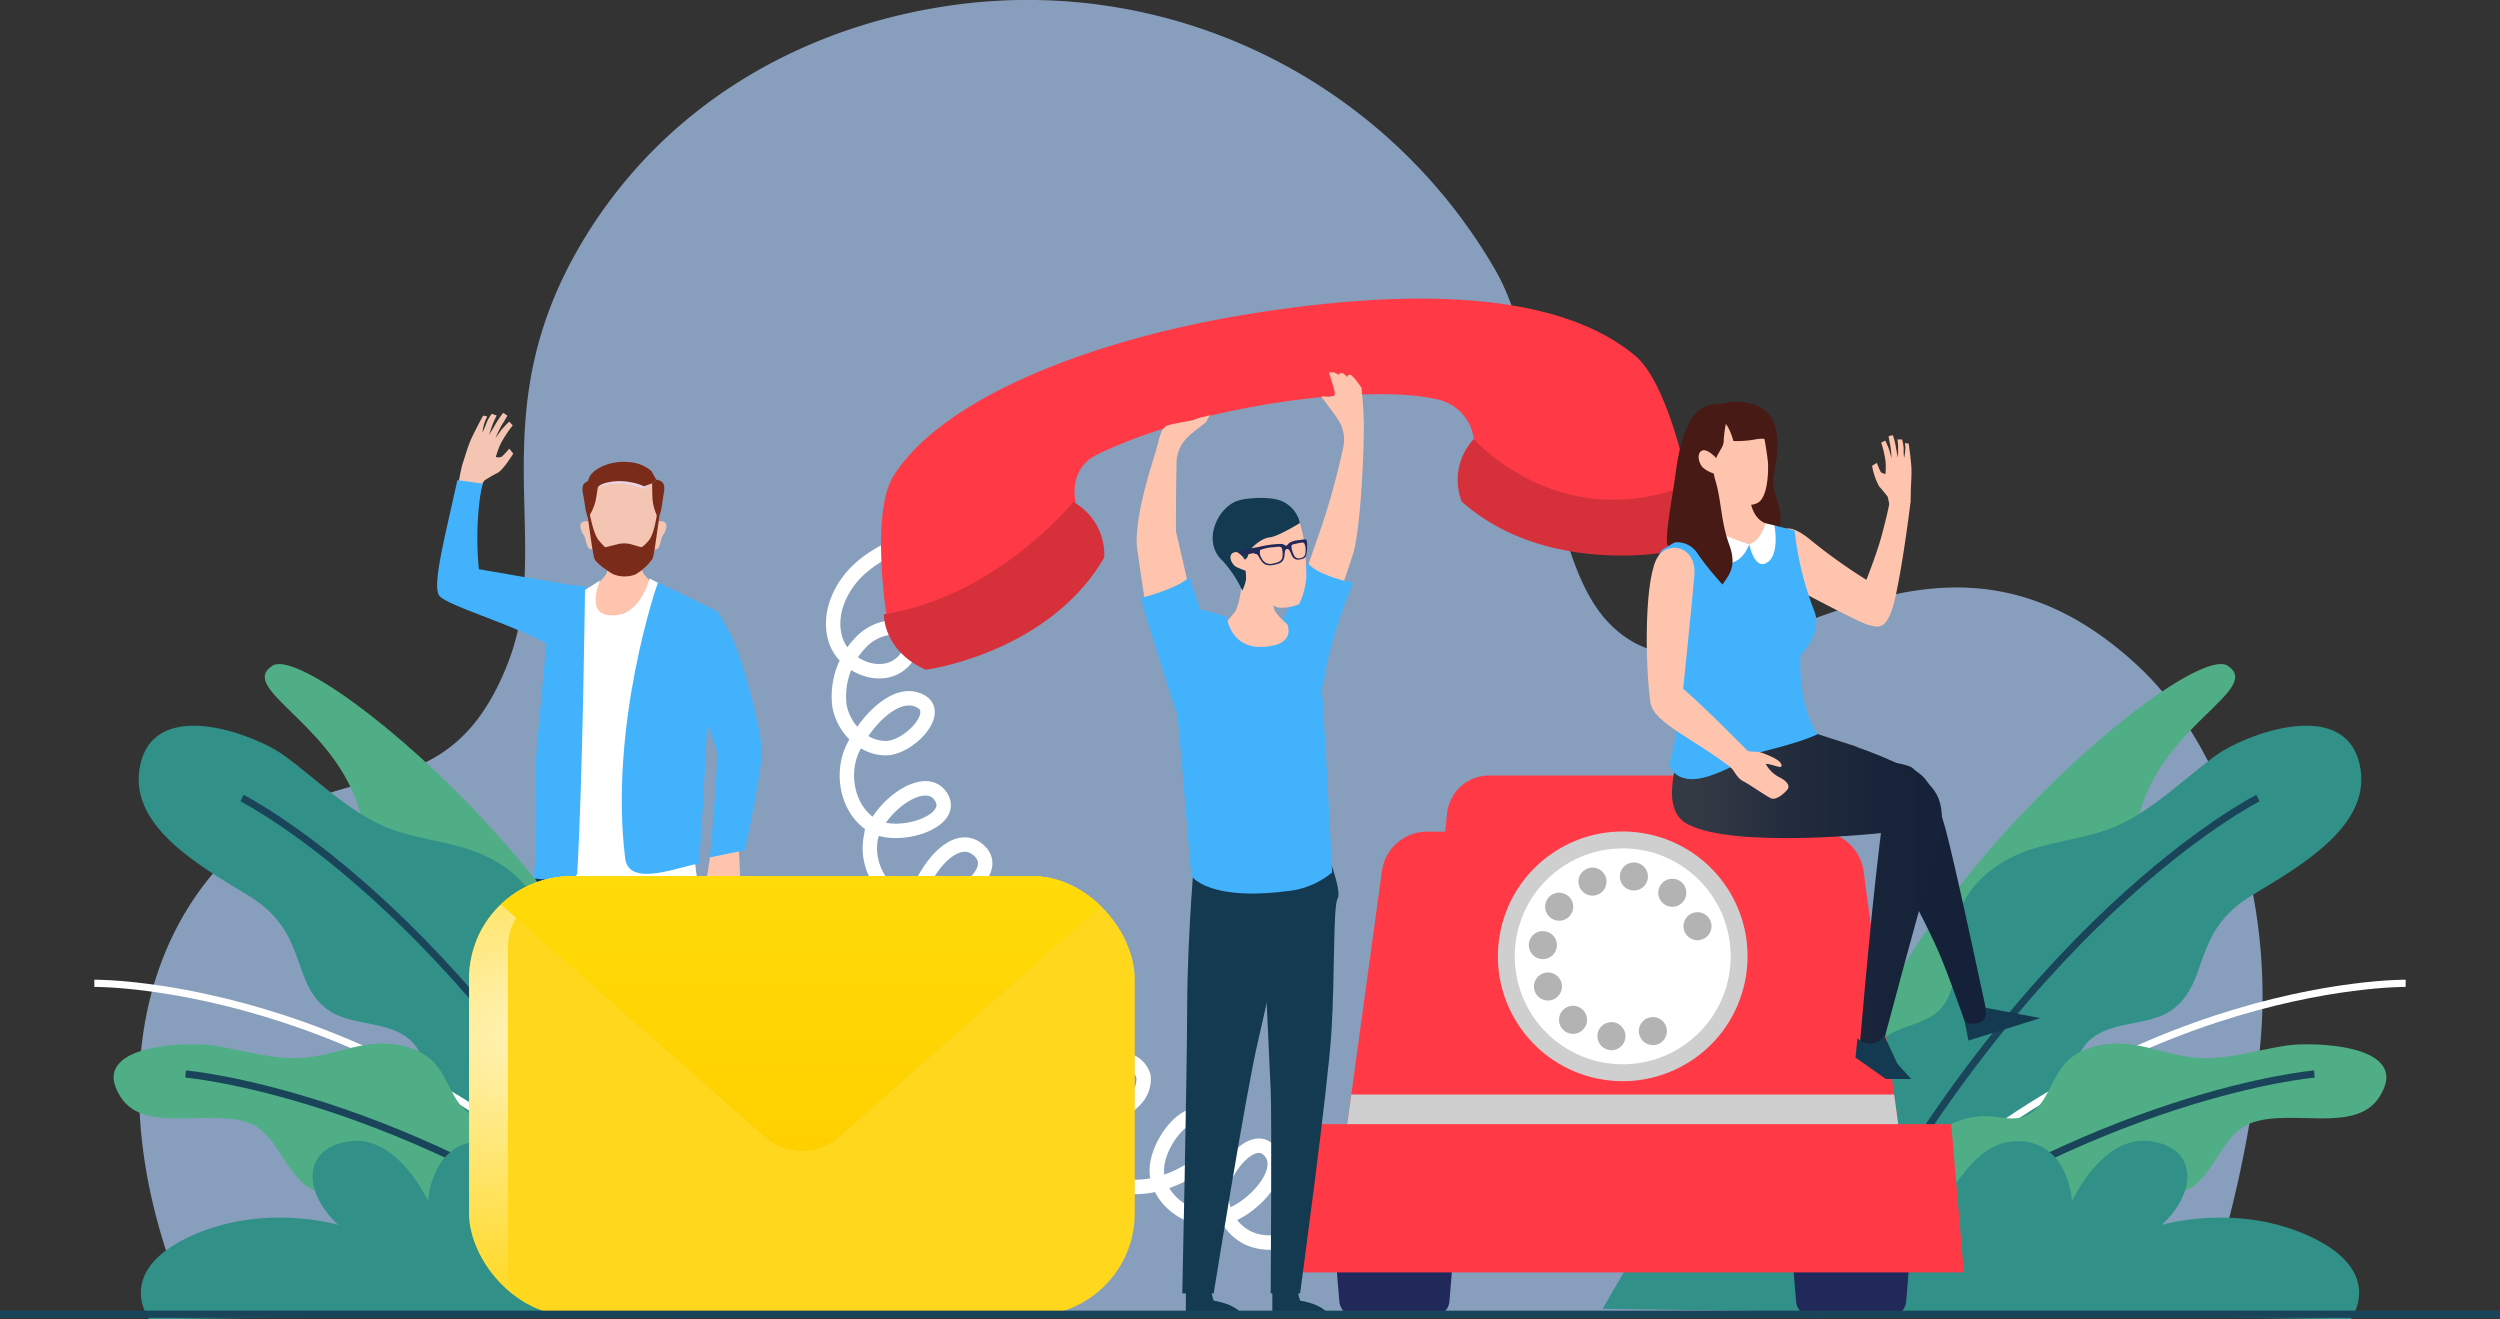 <svg xmlns="http://www.w3.org/2000/svg" xmlns:xlink="http://www.w3.org/1999/xlink" width="346.787" height="183" viewBox="0 0 346.787 183">
  <rect x="0" y="0" width="346.787" height="183" fill="#333333" stroke="none"/>
  <defs>
    <clipPath id="clip-path">
      <rect id="Rectangle_1846" data-name="Rectangle 1846" width="92.343" height="60.972" rx="14.222" fill="none"/>
    </clipPath>
    <radialGradient id="radial-gradient" cx="0.109" cy="0.359" r="0.627" gradientUnits="objectBoundingBox">
      <stop offset="0" stop-color="#fff"/>
      <stop offset="1" stop-color="#fff" stop-opacity="0"/>
    </radialGradient>
    <linearGradient id="linear-gradient" x1="0.5" x2="0.5" y2="1" gradientUnits="objectBoundingBox">
      <stop offset="0" stop-color="#ffd71d"/>
      <stop offset="1" stop-color="#feb200"/>
    </linearGradient>
    <linearGradient id="linear-gradient-2" x1="-0.692" y1="0.5" x2="0.308" y2="0.5" gradientUnits="objectBoundingBox">
      <stop offset="0" stop-color="#343a44"/>
      <stop offset="0.301" stop-color="#232c3d"/>
      <stop offset="0.639" stop-color="#172339"/>
      <stop offset="1" stop-color="#142138"/>
    </linearGradient>
    <linearGradient id="linear-gradient-3" x1="0.15" y1="0.5" x2="1.15" y2="0.5" xlink:href="#linear-gradient-2"/>
  </defs>
  <g id="Group_14889" data-name="Group 14889" transform="translate(-70.247 -58.644)">
    <g id="OBJECTS" transform="translate(70.247 58.644)">
      <g id="Group_14924" data-name="Group 14924">
        <path id="Path_34691" data-name="Path 34691" d="M123.62,171.806c-17.506,11.009-26.676,35.817-12.5,68.878H389.939c4.732-11.978,7.564-27.714,8.454-37.079,1.94-20.434-5.007-41.659-17.252-52.865-30.986-28.358-56.748,11.032-73.037-5.62-9.4-9.612-8.511-36.591-15.868-49.115a74.939,74.939,0,0,0-76.961-36.381C195.215,62.88,177.121,73.5,166.084,91.457c-15.118,24.6-4.114,42.224-10.786,59.227C147.858,169.64,135.315,164.452,123.62,171.806Z" transform="translate(-84.867 -58.644)" fill="#b0d4ff" opacity="0.67"/>
        <g id="Group_14896" data-name="Group 14896" transform="translate(60.64 57.262)">
          <g id="Group_14890" data-name="Group 14890">
            <path id="Path_34692" data-name="Path 34692" d="M181.835,171.818a24.127,24.127,0,0,0,2.547-1.447l1.092-1.694s1.069-.69,1.834-1.062,2.174-2.662,2.174-2.662l-.557-.7a9.565,9.565,0,0,1-1.067,1.14,1.368,1.368,0,0,1-.8.026,14.386,14.386,0,0,1,.617-1.728,16.1,16.1,0,0,1,1.734-2.659l-.49-.514a14.074,14.074,0,0,0-1.067,1.117c-.283.374-.826,1.159-.826,1.159a15.474,15.474,0,0,1,.913-1.9c.349-.516.728-1.215.728-1.215l-.567-.394a12.8,12.8,0,0,0-1,1.432c-.342.613-.973,1.63-.973,1.63a20.17,20.17,0,0,1,.719-2.01,7.175,7.175,0,0,0,.327-.68l-.673-.23a5.4,5.4,0,0,0-.795,1.42,7.527,7.527,0,0,1-.512,1.174,8.076,8.076,0,0,1,.421-1.7,1.479,1.479,0,0,0,.23-.545l-.545-.1s-1.047,1.928-1.6,3.124-.98,2.811-1.29,3.685a33.794,33.794,0,0,0-.713,3.852Z" transform="translate(-178.923 -159.287)" fill="#f5c5b3"/>
            <path id="Path_34693" data-name="Path 34693" d="M195.868,190.347l-13.254-2.283a44.182,44.182,0,0,1-.144-6.792c.234-3.967.72-5.072.72-5.072l-3.557-.492s-.7,3.124-1.206,5.369c-1.117,4.978-2.138,9.642-1.285,10.681,1.238,1.508,12.267,4.578,16.041,7.409C195.455,200.87,195.323,195.416,195.868,190.347Z" transform="translate(-176.826 -166.365)" fill="#42b2fc"/>
          </g>
          <path id="Path_34694" data-name="Path 34694" d="M242.816,264.611l-.67,4.584,1.385,3.142,1.012-1.368.233-2.561,1.5.225.734-.921-.064-1.919-.246-5.224Z" transform="translate(-204.981 -202.943)" fill="#fec4ad"/>
          <path id="Path_34695" data-name="Path 34695" d="M238.368,206.1a17.751,17.751,0,0,0-4.354-.131,13.717,13.717,0,0,0,1.039,6.306c1.353,2.748,4.709,12.76,5.134,13.7s-.89,15.068-.89,15.068l4.869-1s2.346-10.9,2.328-13.665-2.609-13.136-4.451-16.441S240.846,207.014,238.368,206.1Z" transform="translate(-201.463 -179.374)" fill="#42b2fc"/>
          <path id="Path_34696" data-name="Path 34696" d="M221.514,188.346s-1.071,4.7-.233,5.79c.491.641,2.573,2.922,2.573,2.922s-6.9,3.641-8.924,3.641-1.317-4.067-1.317-4.067,2.211-1.748,2.54-2.631a19.842,19.842,0,0,0,.513-3.439Z" transform="translate(-192.631 -171.813)" fill="#fec4ad"/>
          <g id="Group_14894" data-name="Group 14894" transform="translate(19.86 6.8)">
            <g id="Group_14891" data-name="Group 14891" transform="translate(9.695 8.24)">
              <path id="Path_34697" data-name="Path 34697" d="M228.907,187.389s-.079-1.711,1.355-1.667c.915.028.986.867.273,1.949-.3.455-.331,1.486-.7,1.817-.453.4-.832-.218-.97-.5A3.409,3.409,0,0,1,228.907,187.389Z" transform="translate(-228.771 -185.722)" fill="#f5c5b3"/>
            </g>
            <g id="Group_14892" data-name="Group 14892" transform="translate(0 8.24)">
              <path id="Path_34698" data-name="Path 34698" d="M213.841,187.389s.079-1.711-1.355-1.667c-.915.028-.986.867-.273,1.949.3.455.331,1.486.7,1.817.453.4.832-.218.97-.5A3.409,3.409,0,0,0,213.841,187.389Z" transform="translate(-211.732 -185.722)" fill="#f5c5b3"/>
            </g>
            <path id="Path_34699" data-name="Path 34699" d="M223.544,178.067a16.251,16.251,0,0,1-.29,1.74c-.034.2-.071.426-.109.689-.3,2.053-.672,4.846-.834,5.262a7.356,7.356,0,0,1-2.431,2.219,4.182,4.182,0,0,1-3.145-.084c-.7-.41-2.272-1.445-2.54-2.135-.164-.424-.554-3.3-.852-5.385-.034-.238-.067-.443-.1-.625a15.722,15.722,0,0,1-.283-1.682c-.106-1.735,1.846-4.258,5.292-4.258C222.328,173.809,223.651,176.332,223.544,178.067Z" transform="translate(-212.26 -172.347)" fill="#f5c5b3"/>
            <path id="Path_34700" data-name="Path 34700" d="M216,176.35a8.241,8.241,0,0,1,6.311.231l1.216-.774a9.972,9.972,0,0,0-4.32-.909C216.658,174.917,216,176.35,216,176.35Z" transform="translate(-213.571 -172.816)" fill="#e8d4e5" style="mix-blend-mode: multiply;isolation: isolate"/>
            <g id="Group_14893" data-name="Group 14893" transform="translate(0.984 6.982)">
              <path id="Path_34701" data-name="Path 34701" d="M223.471,183.99c-.034.2-.071.426-.109.689-.3,2.053-.672,4.846-.834,5.262a7.351,7.351,0,0,1-2.431,2.219,4.182,4.182,0,0,1-3.145-.084c-.7-.41-2.273-1.445-2.54-2.135-.164-.424-.554-3.3-.852-5.385-.034-.238-.067-.443-.1-.625l.281-.42s.508,2.977,1.285,3.9.925.967.925.967l1.59-.393.127-.032a3.734,3.734,0,0,1,1.854.015c.034.008.067.017.1.027l.115.034,1.2.348s.28-.043,1.058-.967,1.152-3.9,1.152-3.9Z" transform="translate(-213.461 -183.511)" fill="#7b2b1a"/>
            </g>
            <path id="Path_34702" data-name="Path 34702" d="M230.807,177.727c-.011.057-.291,2.085-.406,2.406-.176.492-.311.847-.311.847l-.209-.453a6.75,6.75,0,0,1-.616-2.679l-.037-1.739.579-.511C230.947,175.766,231.069,176.427,230.807,177.727Z" transform="translate(-219.273 -173.117)" fill="#7b2b1a"/>
            <path id="Path_34703" data-name="Path 34703" d="M214.459,176.283v.008l-.278,1.789a6.761,6.761,0,0,1-.832,2.355l-.024.041-.316.544s-.093-.316-.222-.766c-.1-.331-.331-2.027-.388-2.267-.018-.075-.034-.147-.048-.218-.243-1.273-.006-1.806,1.123-1.975Z" transform="translate(-211.961 -173.203)" fill="#7b2b1a"/>
            <path id="Path_34704" data-name="Path 34704" d="M222.941,173.718l-.579.511-1.1.4a8.747,8.747,0,0,0-3.883-.7c-2.209.17-2.51.806-2.542.845v0l-.228-.049-1.085-.237-.221-.049a6.876,6.876,0,0,1,.432-1.227c.869-1.31,3.233-2.157,5.38-1.939.073.007.145.015.216.025a5.176,5.176,0,0,1,2.926,1.21Z" transform="translate(-212.408 -171.239)" fill="#7b2b1a"/>
          </g>
          <path id="Path_34705" data-name="Path 34705" d="M233.431,371.488v4.3h-8.268s.311-1.557,4.231-2.276l.577-2.026Z" transform="translate(-197.661 -250.753)" fill="#133a50"/>
          <path id="Path_34706" data-name="Path 34706" d="M211.33,371.488v4.3h-8.268s.311-1.557,4.231-2.276l.576-2.026Z" transform="translate(-188.135 -250.753)" fill="#133a50"/>
          <path id="Path_34707" data-name="Path 34707" d="M225.718,258.934s1.157,13.857,1.2,25.157.713,39.867.713,39.867h-4.563s-4.7-27.437-6.416-34.7-6.157-30.186-6.157-30.186Z" transform="translate(-191.338 -202.239)" fill="#133a50"/>
          <path id="Path_34708" data-name="Path 34708" d="M211.566,273.857s-.855,17.217-1.026,20.607,0,29.52,0,29.52-4.276.115-4.276,0-4.032-27.826-4.554-36.179-.216-18.256-.91-19.411,1.872-9.362,1.872-9.362l6.053,1.614Z" transform="translate(-187.108 -202.281)" fill="#133a50"/>
          <path id="Path_34709" data-name="Path 34709" d="M210.938,199.962s-1.9,4.3.957,4.775c4.536.755,5.917-5.048,5.917-5.048l5,2.575s-.092,31.133,1.874,40.637c1.141,5.518-17.851,2.888-20.637-2.01-2.411-4.239,4.555-39.468,4.555-39.468Z" transform="translate(-188.342 -176.702)" fill="#fff"/>
          <path id="Path_34710" data-name="Path 34710" d="M226.874,200.635c-.138.191-6.845,19.825-4.563,38.3.532,4.309,8.389.744,10.263.744,0,0,.891-13.791,1.109-18.92s-2.226-6.814-2.008-9.324,2.946-6.983,2.946-6.983Z" transform="translate(-196.228 -177.11)" fill="#42b2fc"/>
          <g id="Group_14895" data-name="Group 14895" transform="translate(13.297 23.713)">
            <path id="Path_34711" data-name="Path 34711" d="M206.332,241.036c.767-12.846,1.081-39.735,1.081-39.735l-4.532-.337s-2.267,22.553-2.3,25.117c-.014,1.019.3,13.4-.383,15.722C201.726,242.032,206.24,242.584,206.332,241.036Z" transform="translate(-200.197 -200.964)" fill="#42b2fc"/>
          </g>
        </g>
        <path id="Path_34712" data-name="Path 34712" d="M287.239,188.343c-3.558,1.22-7.216,2.5-10.042,4.981s-4.646,6.5-3.456,10.07,6.15,5.646,9.017,3.211a3.24,3.24,0,0,0,1.113-3.609c-1.094-2.438-4.9-1.295-6.691.693a10.751,10.751,0,0,0-2.942,8.707c.525,3.126,3.254,5.935,6.424,5.932s7.686-4.784,4.973-6.423c-3.445-2.081-7.873,2.874-9.568,6.525s-.636,8.594,2.827,10.645,11.589-.543,9.46-3.959c-2.25-3.611-8.9,1.6-9.78,5.757a8.017,8.017,0,0,0,6.6,9.234c4.223.513,11.539-4.3,8.616-7.387-4.225-4.466-11.267,6.906-9.234,12.707s10.433,8.11,15.146,4.163a3.475,3.475,0,0,0,1.515-2.936c-.273-1.9-2.872-2.433-4.691-1.825-4.747,1.586-6.891,8.228-3.967,12.29s9.9,4.136,12.914.137a3.433,3.433,0,0,0,.829-2.709,2.762,2.762,0,0,0-3.21-1.828,5.232,5.232,0,0,0-3.182,2.389,9.753,9.753,0,0,0,15.166,12.162,4.1,4.1,0,0,0,1.355-3.381,3.2,3.2,0,0,0-3.254-2.361,5.679,5.679,0,0,0-3.806,1.921c-4.25,4.413-2.433,12.954,3.244,15.256s16.939-4.037,12.952-8.689c-2.662-3.107-7.915,3.613-7.243,7.649s5.314,6.787,9.271,5.747,9.168-6.715,6.111-9.434c-2.163-1.924-5.664,2.144-6.331,4.961a6.649,6.649,0,0,0,3.429,7.276c2.8,1.376,6.222.547,8.912-1.027s4.922-3.822,7.512-5.556a23.5,23.5,0,0,1,17.95-3.364" transform="translate(-157.801 -114.549)" fill="none" stroke="#fff" stroke-width="2"/>
        <g id="Group_14901" data-name="Group 14901" transform="translate(222.309 92.112)">
          <path id="Path_34713" data-name="Path 34713" d="M571.41,220.759c-5.763-3.678-57.135,39.629-55.253,73.845,0,0,10-13.505,18.718-20.088s9.568-13.472,9.551-20.3,13.02-4.005,14.488-11.574C561.512,229.252,576.6,224.07,571.41,220.759Z" transform="translate(-484.738 -220.539)" fill="#4fae86"/>
          <g id="Group_14898" data-name="Group 14898" transform="translate(29.913 8.556)">
            <g id="Group_14897" data-name="Group 14897" transform="translate(1.008)">
              <path id="Path_34714" data-name="Path 34714" d="M574.446,259.118c-8.3,5.027-5.856,11.728-10.75,15.643-3.558,2.847-9.5,1.357-12.457,5.233-3.336,4.369.457,10.381.738,15.646.388,7.272-6.1,12.725-12.691,14.935-7.654,2.565-17.56,1.763-21.75-5.848-4.945-8.983-1.243-22.526,7.433-26.745,2.107-1.025,4.784-1.3,6.505-3.377,2.906-3.5,1.041-8.539,2.387-12.993,1.311-4.341,5.6-7.394,9.558-8.747s7.982-1.627,11.845-3.2c5.262-2.137,9.87-6.833,14.251-10,3.908-2.825,17.629-8.128,19.86,1.138C591.409,249.246,581.418,254.9,574.446,259.118Z" transform="translate(-515.32 -235.577)" fill="#319188"/>
            </g>
            <path id="Path_34715" data-name="Path 34715" d="M574.538,253.219s-33.923,17.048-60.989,72.056" transform="translate(-513.549 -243.181)" fill="none" stroke="#194459" stroke-width="1"/>
          </g>
          <path id="Path_34716" data-name="Path 34716" d="M596.246,298.379s-43.619-.488-79.864,41.088" transform="translate(-484.857 -254.091)" fill="none" stroke="#fff" stroke-width="1"/>
          <g id="Group_14900" data-name="Group 14900" transform="translate(33.197 52.644)">
            <g id="Group_14899" data-name="Group 14899" transform="translate(6.729)">
              <path id="Path_34717" data-name="Path 34717" d="M580.98,324.16c-4.157,1.663-5.285,8.672-9.761,9.561-3.256.647-6.731-2.237-9.912-.74-3.586,1.686-2.955,6.742-4.421,10.177-2.024,4.745-8.042,6.092-13.111,5.344-5.886-.868-12.211-4.609-12.6-10.809-.464-7.317,6.244-14.71,13.328-14.559,1.72.036,3.585.733,5.378-.023,3.029-1.276,3.371-5.083,5.662-7.472,2.233-2.329,6.041-2.868,9.09-2.437s5.809,1.57,8.867,1.834c4.164.36,8.7-1.12,12.6-1.7,3.482-.519,17.7-.245,12.828,7.2C595.547,325.691,586.52,321.942,580.98,324.16Z" transform="translate(-531.148 -313.066)" fill="#4fae86"/>
            </g>
            <path id="Path_34718" data-name="Path 34718" d="M584.851,320.494s-30.3,2.579-65.53,28.682" transform="translate(-519.321 -316.268)" fill="none" stroke="#194459" stroke-width="1"/>
          </g>
          <path id="Path_34719" data-name="Path 34719" d="M460.974,360.076s6.895-12.071,8.019-13.315c7.092-7.851,16.5-7.937,26.078-5.955,2.771.574,10.108,4.428,12.77,3.9,2.074-.415,4.563-8.3,11.2-7.881s7.036,8.3,7.036,8.3,4.163-9.157,10.8-8.312,6.637,7.027,1.659,11.61c0,0,10.578-3.173,20.843,1.742s5.362,11.362,5.362,11.362Z" transform="translate(-460.974 -270.63)" fill="#319188"/>
        </g>
        <g id="Group_14906" data-name="Group 14906" transform="translate(13.089 92.112)">
          <path id="Path_34720" data-name="Path 34720" d="M135.877,220.759c5.763-3.678,57.135,39.629,55.253,73.845,0,0-10-13.505-18.718-20.088s-9.568-13.472-9.551-20.3-13.02-4.005-14.488-11.574C145.775,229.252,130.69,224.07,135.877,220.759Z" transform="translate(-111.16 -220.539)" fill="#4fae86"/>
          <g id="Group_14903" data-name="Group 14903" transform="translate(6.144 8.556)">
            <g id="Group_14902" data-name="Group 14902">
              <path id="Path_34721" data-name="Path 34721" d="M119.248,259.118c8.3,5.027,5.856,11.728,10.75,15.643,3.558,2.847,9.5,1.357,12.457,5.233,3.336,4.369-.457,10.381-.738,15.646-.387,7.272,6.1,12.725,12.691,14.935,7.654,2.565,17.56,1.763,21.75-5.848,4.945-8.983,1.243-22.526-7.433-26.745-2.107-1.025-4.784-1.3-6.506-3.377-2.906-3.5-1.041-8.539-2.387-12.993-1.311-4.341-5.6-7.394-9.558-8.747s-7.981-1.627-11.845-3.2c-5.262-2.137-9.87-6.833-14.251-10-3.908-2.825-17.629-8.128-19.86,1.138C102.285,249.246,112.276,254.9,119.248,259.118Z" transform="translate(-104.05 -235.577)" fill="#319188"/>
            </g>
            <path id="Path_34722" data-name="Path 34722" d="M129.257,253.219s33.923,17.048,60.989,72.056" transform="translate(-114.915 -243.181)" fill="none" stroke="#194459" stroke-width="1"/>
          </g>
          <path id="Path_34723" data-name="Path 34723" d="M93.251,298.379s43.619-.488,79.864,41.088" transform="translate(-93.251 -254.091)" fill="none" stroke="#fff" stroke-width="1"/>
          <g id="Group_14905" data-name="Group 14905" transform="translate(2.681 52.644)">
            <g id="Group_14904" data-name="Group 14904">
              <path id="Path_34724" data-name="Path 34724" d="M116.913,324.16c4.157,1.663,5.285,8.672,9.761,9.561,3.256.647,6.731-2.237,9.912-.74,3.586,1.686,2.955,6.742,4.42,10.177,2.025,4.745,8.042,6.092,13.112,5.344,5.886-.868,12.211-4.609,12.6-10.809.464-7.317-6.244-14.71-13.328-14.559-1.72.036-3.584.733-5.378-.023-3.029-1.276-3.371-5.083-5.662-7.472-2.233-2.329-6.041-2.868-9.09-2.437s-5.809,1.57-8.867,1.834c-4.164.36-8.7-1.12-12.6-1.7-3.481-.519-17.7-.245-12.828,7.2C102.345,325.691,111.373,321.942,116.913,324.16Z" transform="translate(-97.964 -313.066)" fill="#4fae86"/>
            </g>
            <path id="Path_34725" data-name="Path 34725" d="M115.5,320.494s30.3,2.579,65.53,28.682" transform="translate(-105.524 -316.268)" fill="none" stroke="#194459" stroke-width="1"/>
          </g>
          <path id="Path_34726" data-name="Path 34726" d="M209.526,360.076s-6.9-12.071-8.02-13.315c-7.092-7.851-16.5-7.937-26.078-5.955-2.771.574-10.108,4.428-12.77,3.9-2.074-.415-4.563-8.3-11.2-7.881s-7.036,8.3-7.036,8.3-4.163-9.157-10.8-8.312-6.637,7.027-1.659,11.61c0,0-10.578-3.173-20.843,1.742s-5.362,11.362-5.362,11.362Z" transform="translate(-98.137 -270.63)" fill="#319188"/>
        </g>
        <g id="Group_14913" data-name="Group 14913" transform="translate(177.772 107.583)">
          <g id="Group_14907" data-name="Group 14907" transform="translate(7.31 64.467)">
            <path id="Path_34727" data-name="Path 34727" d="M409.243,371.6h-10.73a2.276,2.276,0,0,1-2.268-2.088l-.7-8.471h16.672l-.7,8.471A2.276,2.276,0,0,1,409.243,371.6Z" transform="translate(-395.542 -361.037)" fill="#21295b"/>
            <path id="Path_34728" data-name="Path 34728" d="M520.6,371.6h-10.73a2.276,2.276,0,0,1-2.268-2.088l-.7-8.471h16.672l-.7,8.471A2.276,2.276,0,0,1,520.6,371.6Z" transform="translate(-443.539 -361.037)" fill="#21295b"/>
          </g>
          <path id="Path_34729" data-name="Path 34729" d="M475.3,306.978H397.5l5.5-40.111a6.32,6.32,0,0,1,6.261-5.461h54.279a6.319,6.319,0,0,1,6.261,5.461Z" transform="translate(-389.075 -253.625)" fill="#ff3a46"/>
          <path id="Path_34730" data-name="Path 34730" d="M472.755,293.3h-56.8l4.035-40.3a5.86,5.86,0,0,1,5.831-5.276h37.073a5.86,5.86,0,0,1,5.83,5.276Z" transform="translate(-397.029 -247.731)" fill="#ff3a46"/>
          <path id="Path_34731" data-name="Path 34731" d="M398.745,325.5,397.5,334.6h77.8l-1.249-9.106Z" transform="translate(-389.075 -281.251)" fill="#cfcfcf" style="mix-blend-mode: multiply;isolation: isolate"/>
          <path id="Path_34732" data-name="Path 34732" d="M477.342,353.273H382.695l1.752-20.563H475.59Z" transform="translate(-382.695 -284.36)" fill="#ff3a46"/>
          <g id="Group_14912" data-name="Group 14912" transform="translate(23.364 1.115)">
            <circle id="Ellipse_140" data-name="Ellipse 140" cx="17.316" cy="17.316" r="17.316" transform="translate(0 18.895) rotate(-33.065)" fill="#cfcfcf" style="mix-blend-mode: multiply;isolation: isolate"/>
            <circle id="Ellipse_141" data-name="Ellipse 141" cx="14.973" cy="14.973" r="14.973" transform="translate(8.641 9.341) rotate(-1.34)" fill="#fff"/>
            <g id="Group_14911" data-name="Group 14911" transform="translate(10.937 10.939)">
              <g id="Group_14908" data-name="Group 14908" transform="translate(15.258 21.448)">
                <path id="Path_34733" data-name="Path 34733" d="M471.748,310.5a1.956,1.956,0,0,1-1.377-.567,1.58,1.58,0,0,1-.239-.3,1.917,1.917,0,0,1-.183-.333,2.727,2.727,0,0,1-.111-.361,2.251,2.251,0,0,1-.039-.384,1.95,1.95,0,0,1,2.327-1.9,2.09,2.09,0,0,1,.361.112,2.174,2.174,0,0,1,.339.178,2.034,2.034,0,0,1,.294.245,1.954,1.954,0,0,1,.572,1.371,2.246,2.246,0,0,1-.039.384,2.636,2.636,0,0,1-.11.361,2.423,2.423,0,0,1-.178.333,1.834,1.834,0,0,1-.245.3,2.034,2.034,0,0,1-.294.239,1.527,1.527,0,0,1-.339.178,1.721,1.721,0,0,1-.361.112A1.808,1.808,0,0,1,471.748,310.5Z" transform="translate(-469.799 -306.616)" fill="#b3b3b3"/>
              </g>
              <g id="Group_14909" data-name="Group 14909">
                <path id="Path_34734" data-name="Path 34734" d="M454.163,294.935h0a1.944,1.944,0,0,1-1.649-2.2h0a1.944,1.944,0,0,1,2.2-1.649h0a1.95,1.95,0,0,1,1.65,2.2h0a1.947,1.947,0,0,1-1.928,1.671h0A1.5,1.5,0,0,1,454.163,294.935Zm-6.248-2.654h0a1.95,1.95,0,0,1-.333-2.733h0a1.943,1.943,0,0,1,2.727-.333h0a1.943,1.943,0,0,1,.333,2.726h0a1.932,1.932,0,0,1-1.533.75h0A1.934,1.934,0,0,1,447.915,292.281Zm-4.082-5.432a1.937,1.937,0,0,1,1.072-2.527h0a1.945,1.945,0,0,1,2.532,1.072h0a1.953,1.953,0,0,1-1.078,2.532h0a1.967,1.967,0,0,1-.728.139h0A1.929,1.929,0,0,1,443.833,286.849Zm.822-4.543a1.947,1.947,0,0,1-1.655-2.2h0a1.945,1.945,0,0,1,2.2-1.649h0a1.945,1.945,0,0,1,1.655,2.193h0a1.947,1.947,0,0,1-1.927,1.672h0A2.187,2.187,0,0,1,444.655,282.306Zm1.338-5.72a1.943,1.943,0,0,1-.339-2.727h0a1.94,1.94,0,0,1,2.727-.339h0a1.939,1.939,0,0,1,.339,2.727h0a1.931,1.931,0,0,1-1.533.75h0A1.934,1.934,0,0,1,445.994,276.586Zm15.694-1.933a1.939,1.939,0,0,1-.339-2.726h0a1.944,1.944,0,0,1,2.727-.344h0a1.95,1.95,0,0,1,.339,2.732h0a1.95,1.95,0,0,1-1.533.75h0A1.955,1.955,0,0,1,461.688,274.653ZM450.009,272.3a1.937,1.937,0,0,1,1.071-2.527h0a1.945,1.945,0,0,1,2.533,1.072h0a1.948,1.948,0,0,1-1.078,2.532h0a1.947,1.947,0,0,1-.727.139h0A1.937,1.937,0,0,1,450.009,272.3Zm7.27.489a1.944,1.944,0,0,1-1.649-2.2h0a1.938,1.938,0,0,1,2.194-1.65h0a1.939,1.939,0,0,1,1.655,2.194h0a1.945,1.945,0,0,1-1.921,1.672h0A2.271,2.271,0,0,1,457.279,272.788Z" transform="translate(-442.981 -268.918)" fill="#b3b3b3"/>
              </g>
              <g id="Group_14910" data-name="Group 14910" transform="translate(21.45 6.898)">
                <path id="Path_34735" data-name="Path 34735" d="M482.626,284.927a2.119,2.119,0,0,1-.377-.039,2,2,0,0,1-.367-.111,2.323,2.323,0,0,1-.333-.178,2.116,2.116,0,0,1-.3-.244,1.951,1.951,0,0,1-.567-1.372,1.829,1.829,0,0,1,.039-.383,1.692,1.692,0,0,1,.112-.361,1.913,1.913,0,0,1,.177-.339,2.006,2.006,0,0,1,.239-.295,2.252,2.252,0,0,1,.633-.422,2,2,0,0,1,.367-.105,1.955,1.955,0,0,1,1.749.527,1.72,1.72,0,0,1,.244.295,1.953,1.953,0,0,1,.178.339,1.723,1.723,0,0,1,.112.361,1.829,1.829,0,0,1,.038.383,1.952,1.952,0,0,1-1.944,1.944Z" transform="translate(-480.682 -281.041)" fill="#b3b3b3"/>
              </g>
            </g>
          </g>
        </g>
        <g id="Group_14914" data-name="Group 14914" transform="translate(122.214 41.423)">
          <path id="Path_34736" data-name="Path 34736" d="M426.2,174.368a8.305,8.305,0,0,1,1.668-8.686s14.081,9.123,29.819,6.549c0,0,1.726,4.746-3.112,9.142C454.573,181.373,437.726,184.568,426.2,174.368Z" transform="translate(-345.645 -146.205)" fill="#d6313b"/>
          <path id="Path_34737" data-name="Path 34737" d="M389.705,139.416c-10.132-8.544-29.326-9.745-53.621-5.834-20.891,3.363-42.168,11.254-49.269,22.4-3.235,5.076-1.038,19.175-1.038,19.175,19.245,1.2,26.294-15.343,26.294-15.343s-1.287-4.695,3.025-6.769c15.087-7.26,38.477-9.74,47.178-7.6a6.446,6.446,0,0,1,5,5.478s11.886,13.5,29.781,6.314C397.05,157.241,394.307,143.3,389.705,139.416Z" transform="translate(-285.048 -131.449)" fill="#ff3a46"/>
          <path id="Path_34738" data-name="Path 34738" d="M316.3,188.742a8.3,8.3,0,0,0-4.31-7.723S301.481,194.1,285.731,196.6c0,0-.149,5.048,5.824,7.7C291.555,204.3,308.552,202.045,316.3,188.742Z" transform="translate(-285.342 -152.815)" fill="#d6313b"/>
        </g>
        <g id="Group_14916" data-name="Group 14916" transform="translate(65.065 121.543)">
          <g id="Group_14915" data-name="Group 14915" clip-path="url(#clip-path)">
            <rect id="Rectangle_1845" data-name="Rectangle 1845" width="92.343" height="60.972" rx="14.222" fill="#ffd71d"/>
            <path id="Path_34739" data-name="Path 34739" d="M276.947,280.359a8.092,8.092,0,0,0-8.092-8.092H192.7a8.092,8.092,0,0,0-8.092,8.092L226.477,314.3a6.748,6.748,0,0,0,8.493,0Z" transform="translate(-184.604 -272.267)" fill="#ffd71d" style="mix-blend-mode: multiply;isolation: isolate"/>
            <path id="Path_34740" data-name="Path 34740" d="M189.994,326.946V282.158a8.091,8.091,0,0,1,8.092-8.092h75.8a8.015,8.015,0,0,0-5.03-1.8H192.7a8.092,8.092,0,0,0-8.092,8.092v44.788a8.091,8.091,0,0,0,8.092,8.092h.36A8.042,8.042,0,0,1,189.994,326.946Z" transform="translate(-184.604 -272.267)" opacity="0.7" fill="url(#radial-gradient)" style="mix-blend-mode: overlay;isolation: isolate"/>
            <path id="Path_34741" data-name="Path 34741" d="M225.672,308.4,184.6,272.267h92.343L235.879,308.4A7.726,7.726,0,0,1,225.672,308.4Z" transform="translate(-184.604 -272.267)" fill="url(#linear-gradient)"/>
            <path id="Path_34742" data-name="Path 34742" d="M225.672,308.4,184.6,272.267h92.343L235.879,308.4A7.726,7.726,0,0,1,225.672,308.4Z" transform="translate(-184.604 -272.267)" fill="#fd0" opacity="0.7" style="mix-blend-mode: overlay;isolation: isolate"/>
          </g>
        </g>
        <g id="Group_14919" data-name="Group 14919" transform="translate(157.672 51.637)">
          <g id="Group_14917" data-name="Group 14917" transform="translate(19.426)">
            <path id="Path_34743" data-name="Path 34743" d="M392,182.423s2.628-7.584,2.812-8.419c1.089-4.928,1.385-15.613,1.317-17.885s-.28-4.267-.324-4.573a10.168,10.168,0,0,0-1.46-1.8,3.082,3.082,0,0,1-.438.047l-.017.285-.609-.525-.508-.028-.054.238-.724-.348-.7-.013s.451,1.442.707,2.319-.011.95-.011.95a1.911,1.911,0,0,1-.782.145,5.447,5.447,0,0,0-.992-.043s2.122,2.761,2.22,3.017a5,5,0,0,1,.854,3.994,101.9,101.9,0,0,1-3.023,11.042c.066-.155-2.856,8.186-2.856,8.186Z" transform="translate(-384.054 -149.4)" fill="#fec4ad"/>
            <path id="Path_34744" data-name="Path 34744" d="M388.042,212.508c.814-6.383,4.08-13.837,4.08-13.837s-4.992-.988-6.281-2.763c0,0-1.72,4.2-2.71,6.29-1.095,2.313-2.63,4.83-.7,6.2C384.293,209.727,387.759,214.731,388.042,212.508Z" transform="translate(-381.51 -169.446)" fill="#42b2fc"/>
          </g>
          <path id="Path_34745" data-name="Path 34745" d="M359.364,372.337v4.1h7.886s-.3-1.485-4.036-2.171l-.55-1.933Z" transform="translate(-352.538 -245.494)" fill="#133a50"/>
          <path id="Path_34746" data-name="Path 34746" d="M380.446,372.337v4.1h7.887s-.3-1.485-4.037-2.171l-.55-1.933Z" transform="translate(-361.626 -245.494)" fill="#133a50"/>
          <path id="Path_34747" data-name="Path 34747" d="M360.312,264.971s-1.1,11.467-1.143,22.246-.68,39.781-.68,39.781h4.353s4.488-27.924,6.12-34.853,5.873-27.044,5.873-27.044Z" transform="translate(-352.161 -199.215)" fill="#133a50"/>
          <path id="Path_34748" data-name="Path 34748" d="M370.577,198.129s-.282,2.194-.513,3.311a8.936,8.936,0,0,1-.594,2.045,25.014,25.014,0,0,1-2.693,3.058s7.217,3.81,9.339,3.81,1.378-4.256,1.378-4.256-2.314-1.829-2.658-2.753a20.764,20.764,0,0,1-.537-3.6Z" transform="translate(-355.734 -170.404)" fill="#fec4ad"/>
          <path id="Path_34749" data-name="Path 34749" d="M378.33,277.295s.815,18.174.979,21.408,0,28.159,0,28.159,4.079.11,4.079,0,3.846-28.294,4.344-36.262.207-17.415.868-18.516-1.786-7.18-1.786-7.18l-5.773-.211Z" transform="translate(-360.714 -199.095)" fill="#133a50"/>
          <path id="Path_34750" data-name="Path 34750" d="M363.713,208.217s-6.093-2.445-7.1-.438c-.761,1.517-.106,11.267.232,13.991.295,2.37,1.935,22.307,1.935,22.307s2.278,3.529,13.238,2.124a11.411,11.411,0,0,0,6.3-2.6s-1.185-23.79-1.511-26.177a51.507,51.507,0,0,0-1.454-6.112l-3.263-2.148s1.04,2.3-1.9,2.951C364.256,213.432,363.713,208.217,363.713,208.217Z" transform="translate(-351.2 -174.222)" fill="#42b2fc"/>
          <path id="Path_34751" data-name="Path 34751" d="M377.542,183.55c.691.277,1.9.9,2.034,1.476a22.9,22.9,0,0,1,.688,3.261c.064,1.013.209,2.928.208,4.122a10.526,10.526,0,0,1-.995,3.864,5.936,5.936,0,0,1-2.955.477c-.678-.193-4.655-2.251-4.9-4.77,0,0-.706.371-2-1.731-.339-.548.828-4.62.985-5.345.381-1.764,4.73-.374,5.706-.653A2.117,2.117,0,0,0,377.542,183.55Z" transform="translate(-356.931 -164.12)" fill="#fec4ad"/>
          <path id="Path_34752" data-name="Path 34752" d="M378,183.512s-3.047,1.908-4.236,2.006-2.935,1.732-2.9,2.239a1.1,1.1,0,0,1-.5.855s-.74-1.179-1.346-1.056c-1.2.243-.5,1.724.157,2.049a10.067,10.067,0,0,0,1.285.526,6.215,6.215,0,0,1,.057,1.27,5.828,5.828,0,0,1-.508,1.488,16.581,16.581,0,0,0-2.668-4.066c-3-2.627-.828-7.51,2.126-8.427,1.193-.37,4.467-.616,6.062.1A4.343,4.343,0,0,1,378,183.512Z" transform="translate(-355.355 -162.605)" fill="#133a50"/>
          <path id="Path_34753" data-name="Path 34753" d="M374.328,192.036c.044.119.356.141.414.167.125.055.071.073.619.913.405.619,1.083.819,2.351.4.968-.324.833-1.156.9-1.552s.152-.463.307-.49.238.01.438.359.292,1.251,1.3,1.1c.7-.1.881-.3.975-.848a5.74,5.74,0,0,0,.08-1.335c-.027-.365-.035-.588-.221-.607a3.394,3.394,0,0,0-.83.091,3.351,3.351,0,0,0-1.364.355c-.327.237-.291.382-.463.414s-.206-.117-.594-.229a11.757,11.757,0,0,0-2.6.277c-.6.106-1.432.332-1.415.56A1.707,1.707,0,0,0,374.328,192.036Zm5.212-.9c.031-.3.053-.263.8-.434s.824-.138.974-.019a1.589,1.589,0,0,1,.185,1.2.825.825,0,0,1-.72.864c-.657.115-.81-.21-1-.665A2.83,2.83,0,0,1,379.54,191.137Zm-4.345.485a5.655,5.655,0,0,1,1.87-.394c.76-.094,1.012-.125,1.142.142a2.811,2.811,0,0,1,.1.976c-.019.491-.116.921-1.3,1.135a1.272,1.272,0,0,1-1.584-.706A1.384,1.384,0,0,1,375.195,191.623Zm-2.533.754,1.666-.341.563-.822s-.639.091-1.7.326a3.242,3.242,0,0,0-1,.473A1.636,1.636,0,0,1,372.662,192.377Z" transform="translate(-358.067 -166.956)" fill="#21295b"/>
          <g id="Group_14918" data-name="Group 14918" transform="translate(0 5.942)">
            <path id="Path_34754" data-name="Path 34754" d="M348.825,187.621s-1.442-9.132-1.455-9.987c-.082-5.047,2.476-11.827,3-14.04s.868-1.863.972-2.154,3.77-.852,3.77-.852a9.777,9.777,0,0,1,1.215-.434c.23-.023,1.2-.312,1.2-.312l-.563,1.011s-2.285,1.738-2.432,1.969a5,5,0,0,0-1.634,3.743c-.094,4.515-.08,9.407-.08,9.407-.034-.165,2.162,9.351,2.162,9.351Z" transform="translate(-347.368 -159.843)" fill="#fec4ad"/>
            <path id="Path_34755" data-name="Path 34755" d="M353.425,218.452c-1.551-4.4-5.1-16.222-5.1-16.222s5.275-1.328,6.763-2.94c0,0,1.78,5.285,2.519,7.476.818,2.424,2.05,5.1-.027,6.243C355.577,214.109,354.17,220.566,353.425,218.452Z" transform="translate(-347.781 -176.846)" fill="#42b2fc"/>
          </g>
        </g>
        <g id="Group_14923" data-name="Group 14923" transform="translate(228.427 55.716)">
          <g id="Group_14920" data-name="Group 14920" transform="translate(3.501 39.27)">
            <path id="Path_34756" data-name="Path 34756" d="M524.494,244.362c1.369,1.274,2.338.848,4.394,7.887,1.314,4.5,6.106,27.18,6.106,27.18l-2.862,1.242c-3.871-10.842-3.866-10.831-8.388-19.631a39.137,39.137,0,0,1-3.11-8.472l-8.36-.5c-5.227-2.148-3.435-9.777-3.435-9.777S523.124,243.087,524.494,244.362Z" transform="translate(-491.096 -232.787)" fill="url(#linear-gradient-2)"/>
            <path id="Path_34757" data-name="Path 34757" d="M479.608,230.421l7.543-4.831,7.3,5.669,9.089,2.936-.049.028c3.656,1.268,7.83,3.118,9.112,4.31,1.37,1.275,4.069,3.084,1.892,10.087-1.391,4.474-7.453,27.14-7.453,27.14l-3.072-.547s1.091-13.133,2.185-22.958c.53-4.763.71-6.091.71-6.091s-20.294,2.213-26.833-1.24C475.452,242.505,479.608,234.083,479.608,230.421Z" transform="translate(-477.879 -225.59)" fill="url(#linear-gradient-3)"/>
            <path id="Path_34758" data-name="Path 34758" d="M526.533,310.881s-.089.825-1.411,1.2a2.249,2.249,0,0,1-2.221-.72l-.293,2.7,4.221,2.976h3.506l-1.9-2.105Z" transform="translate(-497.159 -262.354)" fill="#133a50"/>
            <path id="Path_34759" data-name="Path 34759" d="M552.072,304.318a1.449,1.449,0,0,1-.523,1.912,2.249,2.249,0,0,1-2.335-.009l.542,2.656,9.968-3.118Z" transform="translate(-508.627 -259.525)" fill="#133a50"/>
          </g>
          <g id="Group_14922" data-name="Group 14922">
            <path id="Path_34760" data-name="Path 34760" d="M530.877,177a21.275,21.275,0,0,1-1.661-1.977l-.383-1.735s-.671-.9-1.19-1.44a9.5,9.5,0,0,1-.98-2.866l.675-.407a8.428,8.428,0,0,0,.533,1.269,1.206,1.206,0,0,0,.654.267,12.653,12.653,0,0,0,.021-1.617,14.157,14.157,0,0,0-.617-2.729l.563-.274a12.381,12.381,0,0,1,.539,1.251c.119.4.327,1.211.327,1.211a13.648,13.648,0,0,0-.172-1.849c-.131-.534-.229-1.227-.229-1.227l.589-.151a11.308,11.308,0,0,1,.391,1.491c.094.611.3,1.645.3,1.645a17.878,17.878,0,0,0,.023-1.881,6.133,6.133,0,0,1-.062-.662l.626.016a4.769,4.769,0,0,1,.221,1.417,6.6,6.6,0,0,0,.063,1.127,7.116,7.116,0,0,0,.175-1.536,1.307,1.307,0,0,1-.023-.521l.483.082s.274,1.915.361,3.071-.053,2.623-.064,3.441-.031,1.457-.031,1.457Z" transform="translate(-495.406 -160.086)" fill="#fec4ad"/>
            <path id="Path_34761" data-name="Path 34761" d="M507.92,186.171a75.939,75.939,0,0,0,7.78,5.558s1.447-3.63,2.137-6.2c.824-3.071,1.066-4.486,1.066-4.486l2.935-.24s-.93,7.853-2.085,13.181c-1.123,5.179-2.534,4.253-3.775,4s-12.921-6.53-12.921-6.53l1.251-6.669S505.138,183.886,507.92,186.171Z" transform="translate(-485.231 -167.014)" fill="#fec4ad"/>
            <path id="Path_34762" data-name="Path 34762" d="M489.911,156.866a7.445,7.445,0,0,1,5.53.559c3.613,2.225,1.879,8.32,1.653,9.724s1.07,3.933,1.049,5.61-.421,2.284-1.673,3.907a3.108,3.108,0,0,0-.466,1.3,11.964,11.964,0,0,1-1.681-4.954c-.3-2.884-.909-2.212-2.351-5.379a23.916,23.916,0,0,1-1.506-7.937Z" transform="translate(-479.564 -156.57)" fill="#471a16"/>
            <path id="Path_34763" data-name="Path 34763" d="M487.192,159.144l-3-2.066a4.393,4.393,0,0,0-4.057,1.94c-1.49,2.283-2.01,5.59-2.345,8.074s-1.21,7.154-1.15,9.006,2.311,2.105,2.311,2.105l7.548-3.266a22.4,22.4,0,0,1-.07-8.2A40.682,40.682,0,0,0,487.192,159.144Z" transform="translate(-473.84 -156.781)" fill="#471a16"/>
            <path id="Path_34764" data-name="Path 34764" d="M493.673,160.9a44.937,44.937,0,0,1,.958,5.469c.073,1.77-.138,4.686-1.31,5.491s-3.374.162-4.985-.5a3.8,3.8,0,0,1-2.315-2.836,16.833,16.833,0,0,1,.164-5.775,3.521,3.521,0,0,1,3.078-3.046C490.716,159.424,493.673,160.9,493.673,160.9Z" transform="translate(-477.808 -157.903)" fill="#fec4ad"/>
            <path id="Path_34765" data-name="Path 34765" d="M485.207,173.409s.412,4.4-.513,6.47c-.638,1.429-3.225,2.035-3.225,2.035a14.585,14.585,0,0,0,2.5,7.777c2.6,3.82,10.712,5.233,10.712,5.233a35.418,35.418,0,0,0,2.423-6.763,7.891,7.891,0,0,0-1.43-6.335s-2.194-.718-3.248-1.115c-2.557-.963-2.258-5.028-2.258-5.028Z" transform="translate(-475.925 -163.828)" fill="#fec4ad"/>
            <path id="Path_34766" data-name="Path 34766" d="M486.921,189.354s-5.248-1.333-6.824-2.357l-5.2,3.093s-3.057,2.918,2.16,10.584c0,0,1.98,6.983-1.234,19.287,0,0,.869,3.169,5.743,1.482,4.2-1.452,4.29-2.587,7.966-3.52,5.427-1.376,6.854-2.223,6.854-2.223-2.851-4.283-2.344-10.973-2.344-10.973s3.232-3.093,1.846-6.255a44.343,44.343,0,0,1-2.67-11.021l-2.785-.706a20.988,20.988,0,0,1-2.225,2.37A1.192,1.192,0,0,1,486.921,189.354Z" transform="translate(-472.707 -169.577)" fill="#42b2fc"/>
            <path id="Path_34767" data-name="Path 34767" d="M498.994,186.243s-.639,2.378-2.287,2.894c0,0,.645,3.257,2.187,2.691,2.165-.794,1.322-5.3,1.322-5.3Z" transform="translate(-482.494 -169.36)" fill="#fff"/>
            <path id="Path_34768" data-name="Path 34768" d="M483.61,185.928s1.028,4.975,3.777,5.378,3.675-2.621,3.675-2.621-5.827-1.709-6.4-3.492Z" transform="translate(-476.848 -168.908)" fill="#fff"/>
            <path id="Path_34769" data-name="Path 34769" d="M485.983,159.582c-.507.033-.881,2.431-.932,3.768s-2.054,2.393-1.17,5.336.765,5.785,1.949,9.01-.291,4.407-.931,5.517a42.892,42.892,0,0,1-3.394-4.171,3.347,3.347,0,0,0-3.626-1.625s3.872-7.52,3.741-9.548-.489-5.124,1.125-6.975S485.983,159.582,485.983,159.582Z" transform="translate(-474.378 -157.837)" fill="#471a16"/>
            <path id="Path_34770" data-name="Path 34770" d="M486.747,169.421s-1.076-1.179-1.787-1-.756,1.245-.215,2.119,2.544,1.366,2.544,1.366Z" transform="translate(-477.18 -161.671)" fill="#fec4ad"/>
            <path id="Path_34771" data-name="Path 34771" d="M491.386,162.8a14.261,14.261,0,0,0,3.055-.221,4.733,4.733,0,0,1,2.775.286l-.738-3.245a10.258,10.258,0,0,0-3.893-1.255c-2.055.014-3.852.8-2.835,1.464C490.828,160.529,491.386,162.8,491.386,162.8Z" transform="translate(-479.369 -157.342)" fill="#471a16"/>
            <g id="Group_14921" data-name="Group 14921" transform="translate(0 20.264)">
              <path id="Path_34772" data-name="Path 34772" d="M478.329,196.072c-.349,4.072-1.546,15.676-1.546,15.676,3.705,3.242,8.95,8.632,8.95,8.632s-1.493,2.944-2.131,2.444c-5.105-3.991-10.941-6.353-11.358-9.131-.684-4.563-.92-16.045.76-19.779C474.3,191.036,478.7,191.752,478.329,196.072Z" transform="translate(-471.726 -192.186)" fill="#fec4ad"/>
              <path id="Path_34773" data-name="Path 34773" d="M496.735,241.84c1.552.583,2.528,1.154,2.435,1.732-.064.4-1.388-.33-2.18-.3a4.4,4.4,0,0,0,1.886,1.85c1.025.5,1.6,1.205,1.05,1.8s-1.56,1.423-2.22,1.119-3-1.94-3.884-2.392-1.235-1.562-1.689-1.866.831-2.637.831-2.637c.244.068,1.523.341,1.523.341a8.14,8.14,0,0,0,1.268.106A3.1,3.1,0,0,1,496.735,241.84Z" transform="translate(-480.48 -213.287)" fill="#fec4ad"/>
            </g>
          </g>
        </g>
        <line id="Line_1" data-name="Line 1" x2="346.787" transform="translate(0 182.305)" fill="none" stroke="#194459" stroke-width="1"/>
      </g>
    </g>
  </g>
</svg>
